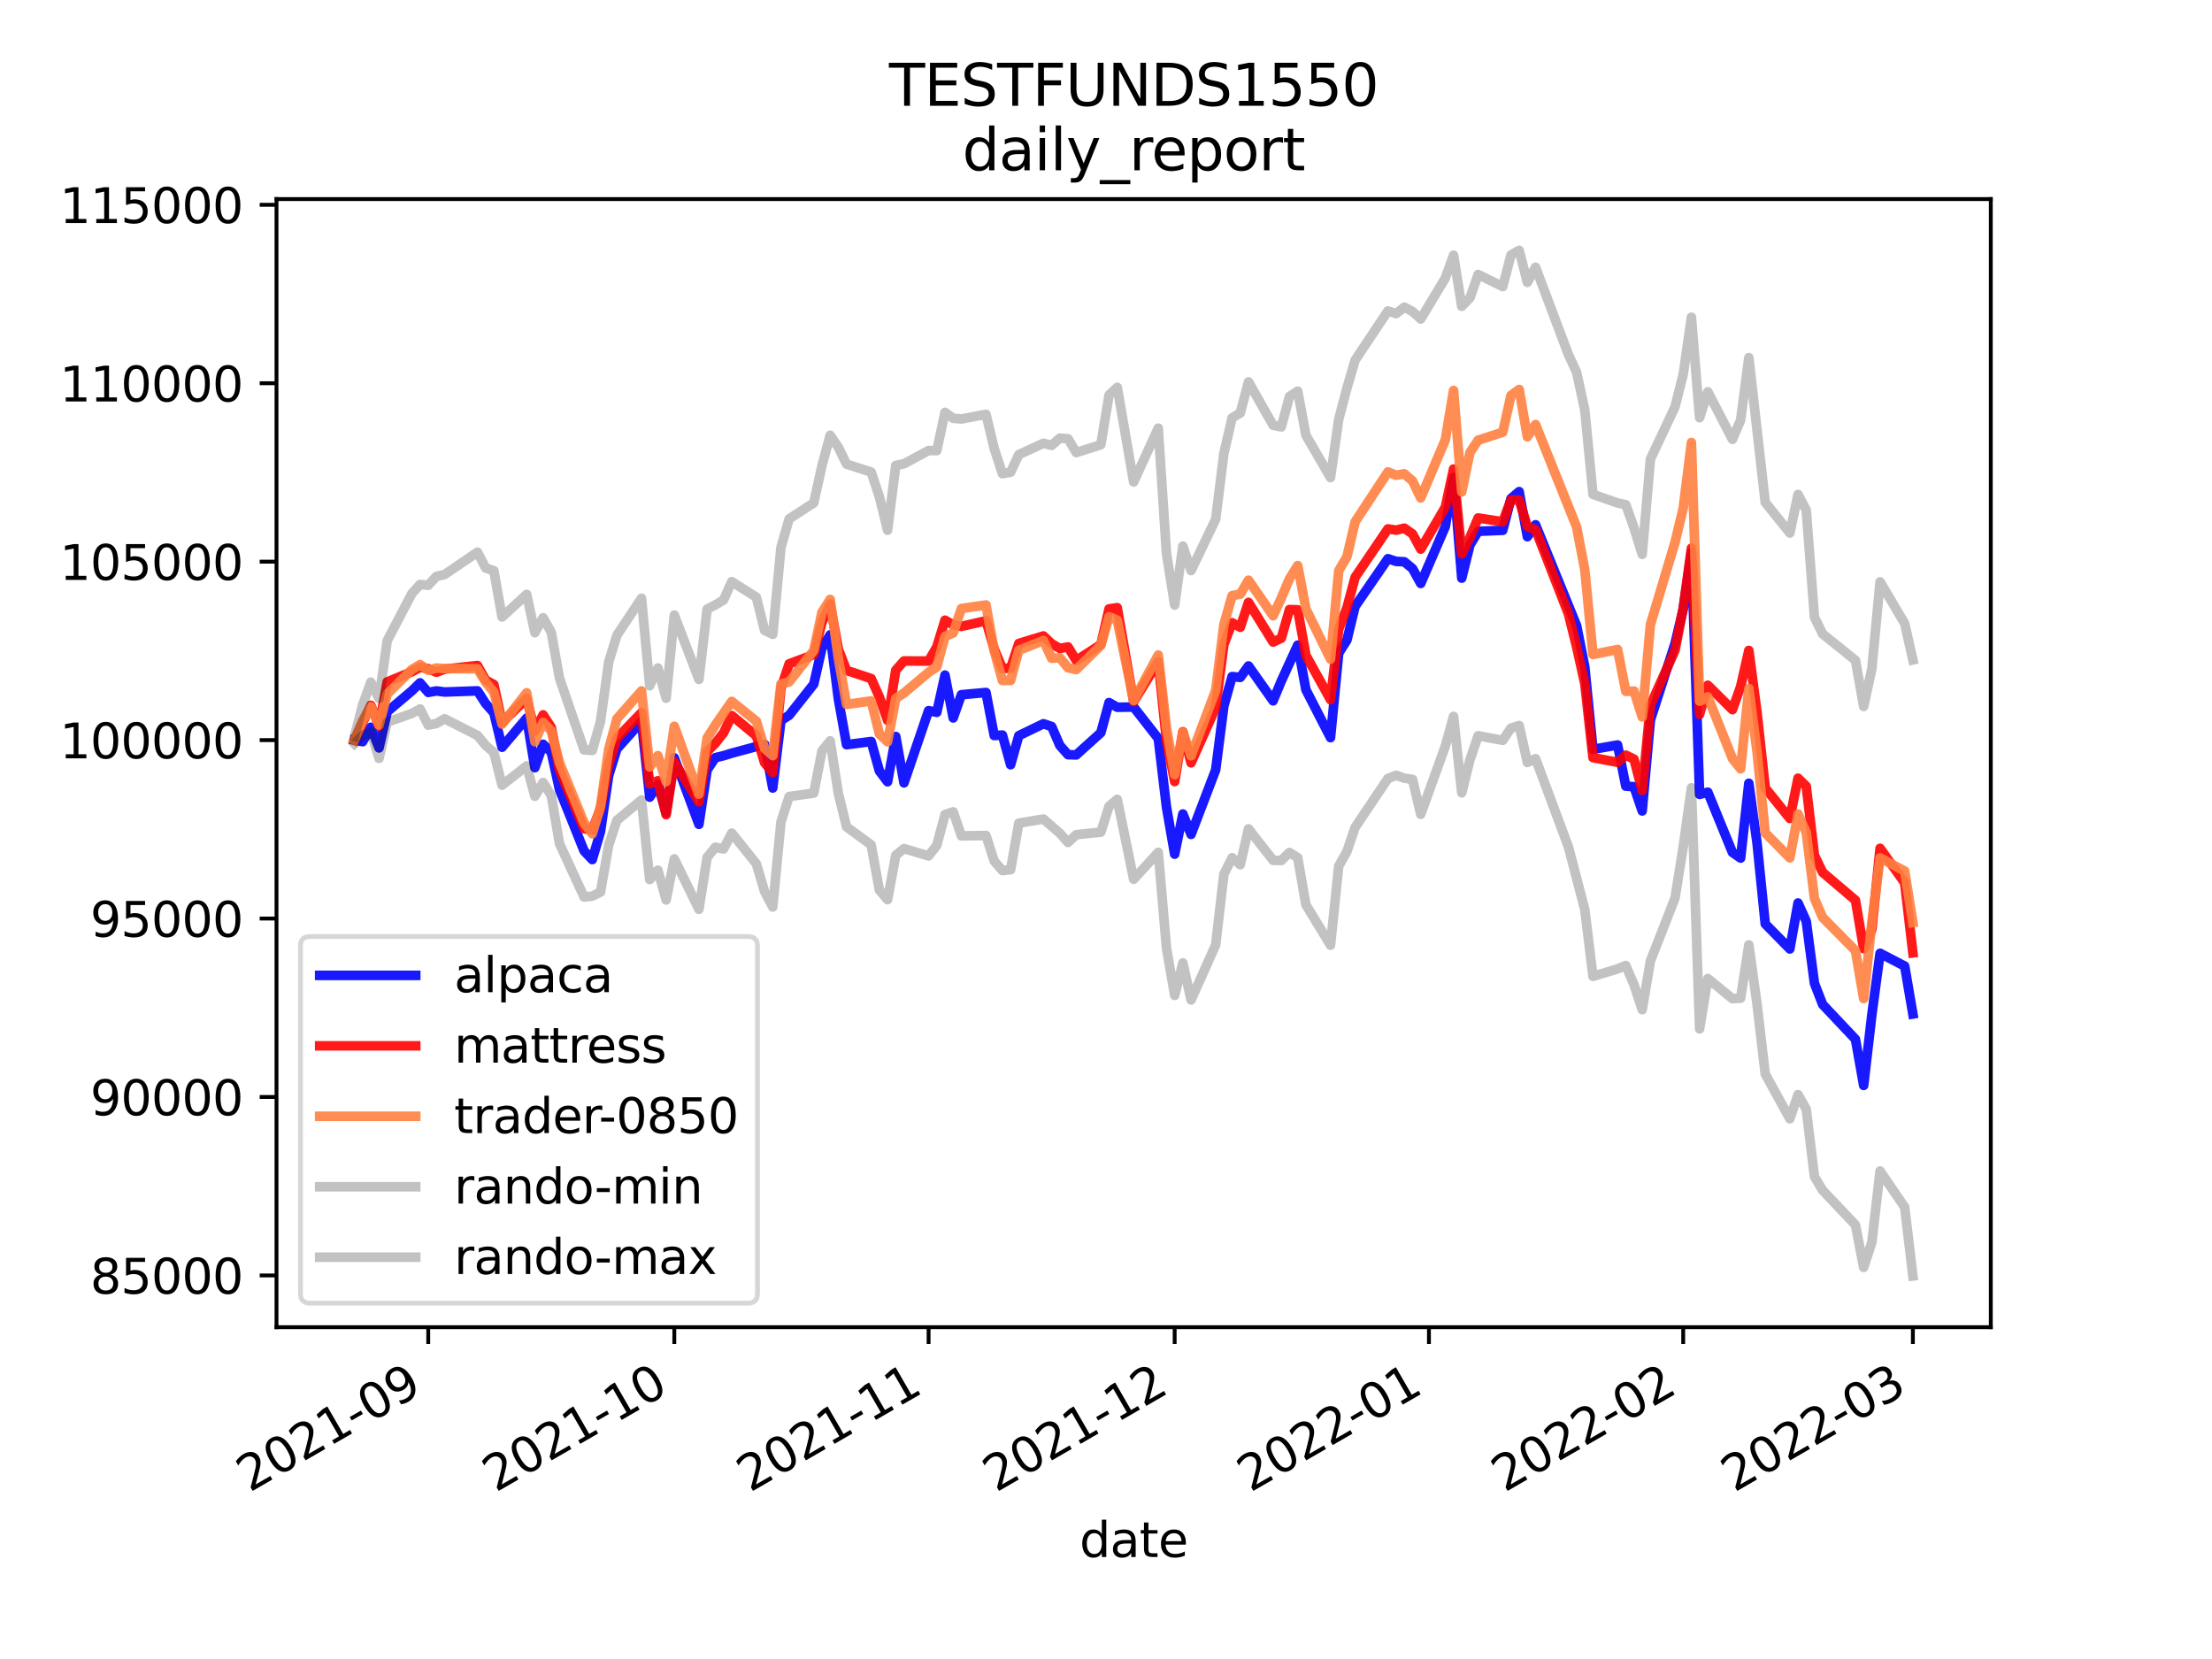 <?xml version="1.0" encoding="utf-8" standalone="no"?>
<!DOCTYPE svg PUBLIC "-//W3C//DTD SVG 1.1//EN"
  "http://www.w3.org/Graphics/SVG/1.1/DTD/svg11.dtd">
<svg height="345.6pt" version="1.1" viewBox="0 0 460.8 345.6" width="460.8pt" xmlns="http://www.w3.org/2000/svg" xmlns:xlink="http://www.w3.org/1999/xlink">
 <defs>
  <style type="text/css">*{stroke-linecap:butt;stroke-linejoin:round;}</style>
 </defs>
 <g id="figure_1">
  <g id="patch_1">
   <path d="M 0 345.6 
L 460.8 345.6 
L 460.8 0 
L 0 0 
z
" style="fill:#ffffff;"/>
  </g>
  <g id="axes_1">
   <g id="patch_2">
    <path d="M 57.6 276.48 
L 414.72 276.48 
L 414.72 41.472 
L 57.6 41.472 
z
" style="fill:#ffffff;"/>
   </g>
   <g id="matplotlib.axis_1">
    <g id="xtick_1">
     <g id="line2d_1">
      <defs>
       <path d="M 0 0 
L 0 3.5 
" id="m41ab665475" style="stroke:#000000;stroke-width:0.8;"/>
      </defs>
      <g>
       <use style="stroke:#000000;stroke-width:0.8;" x="89.211" xlink:href="#m41ab665475" y="276.48"/>
      </g>
     </g>
     <g id="text_1">
      <!-- 2021-09 -->
      <g transform="translate(51.986 310.952)rotate(-30)scale(0.1 -0.1)">
       <defs>
        <path d="M 1228 531 
L 3431 531 
L 3431 0 
L 469 0 
L 469 531 
Q 828 903 1448 1529 
Q 2069 2156 2228 2338 
Q 2531 2678 2651 2914 
Q 2772 3150 2772 3378 
Q 2772 3750 2511 3984 
Q 2250 4219 1831 4219 
Q 1534 4219 1204 4116 
Q 875 4013 500 3803 
L 500 4441 
Q 881 4594 1212 4672 
Q 1544 4750 1819 4750 
Q 2544 4750 2975 4387 
Q 3406 4025 3406 3419 
Q 3406 3131 3298 2873 
Q 3191 2616 2906 2266 
Q 2828 2175 2409 1742 
Q 1991 1309 1228 531 
z
" id="DejaVuSans-32" transform="scale(0.016)"/>
        <path d="M 2034 4250 
Q 1547 4250 1301 3770 
Q 1056 3291 1056 2328 
Q 1056 1369 1301 889 
Q 1547 409 2034 409 
Q 2525 409 2770 889 
Q 3016 1369 3016 2328 
Q 3016 3291 2770 3770 
Q 2525 4250 2034 4250 
z
M 2034 4750 
Q 2819 4750 3233 4129 
Q 3647 3509 3647 2328 
Q 3647 1150 3233 529 
Q 2819 -91 2034 -91 
Q 1250 -91 836 529 
Q 422 1150 422 2328 
Q 422 3509 836 4129 
Q 1250 4750 2034 4750 
z
" id="DejaVuSans-30" transform="scale(0.016)"/>
        <path d="M 794 531 
L 1825 531 
L 1825 4091 
L 703 3866 
L 703 4441 
L 1819 4666 
L 2450 4666 
L 2450 531 
L 3481 531 
L 3481 0 
L 794 0 
L 794 531 
z
" id="DejaVuSans-31" transform="scale(0.016)"/>
        <path d="M 313 2009 
L 1997 2009 
L 1997 1497 
L 313 1497 
L 313 2009 
z
" id="DejaVuSans-2d" transform="scale(0.016)"/>
        <path d="M 703 97 
L 703 672 
Q 941 559 1184 500 
Q 1428 441 1663 441 
Q 2288 441 2617 861 
Q 2947 1281 2994 2138 
Q 2813 1869 2534 1725 
Q 2256 1581 1919 1581 
Q 1219 1581 811 2004 
Q 403 2428 403 3163 
Q 403 3881 828 4315 
Q 1253 4750 1959 4750 
Q 2769 4750 3195 4129 
Q 3622 3509 3622 2328 
Q 3622 1225 3098 567 
Q 2575 -91 1691 -91 
Q 1453 -91 1209 -44 
Q 966 3 703 97 
z
M 1959 2075 
Q 2384 2075 2632 2365 
Q 2881 2656 2881 3163 
Q 2881 3666 2632 3958 
Q 2384 4250 1959 4250 
Q 1534 4250 1286 3958 
Q 1038 3666 1038 3163 
Q 1038 2656 1286 2365 
Q 1534 2075 1959 2075 
z
" id="DejaVuSans-39" transform="scale(0.016)"/>
       </defs>
       <use xlink:href="#DejaVuSans-32"/>
       <use x="63.623" xlink:href="#DejaVuSans-30"/>
       <use x="127.246" xlink:href="#DejaVuSans-32"/>
       <use x="190.869" xlink:href="#DejaVuSans-31"/>
       <use x="254.492" xlink:href="#DejaVuSans-2d"/>
       <use x="290.576" xlink:href="#DejaVuSans-30"/>
       <use x="354.199" xlink:href="#DejaVuSans-39"/>
      </g>
     </g>
    </g>
    <g id="xtick_2">
     <g id="line2d_2">
      <g>
       <use style="stroke:#000000;stroke-width:0.8;" x="140.472" xlink:href="#m41ab665475" y="276.48"/>
      </g>
     </g>
     <g id="text_2">
      <!-- 2021-10 -->
      <g transform="translate(103.248 310.952)rotate(-30)scale(0.1 -0.1)">
       <use xlink:href="#DejaVuSans-32"/>
       <use x="63.623" xlink:href="#DejaVuSans-30"/>
       <use x="127.246" xlink:href="#DejaVuSans-32"/>
       <use x="190.869" xlink:href="#DejaVuSans-31"/>
       <use x="254.492" xlink:href="#DejaVuSans-2d"/>
       <use x="290.576" xlink:href="#DejaVuSans-31"/>
       <use x="354.199" xlink:href="#DejaVuSans-30"/>
      </g>
     </g>
    </g>
    <g id="xtick_3">
     <g id="line2d_3">
      <g>
       <use style="stroke:#000000;stroke-width:0.8;" x="193.442" xlink:href="#m41ab665475" y="276.48"/>
      </g>
     </g>
     <g id="text_3">
      <!-- 2021-11 -->
      <g transform="translate(156.217 310.952)rotate(-30)scale(0.1 -0.1)">
       <use xlink:href="#DejaVuSans-32"/>
       <use x="63.623" xlink:href="#DejaVuSans-30"/>
       <use x="127.246" xlink:href="#DejaVuSans-32"/>
       <use x="190.869" xlink:href="#DejaVuSans-31"/>
       <use x="254.492" xlink:href="#DejaVuSans-2d"/>
       <use x="290.576" xlink:href="#DejaVuSans-31"/>
       <use x="354.199" xlink:href="#DejaVuSans-31"/>
      </g>
     </g>
    </g>
    <g id="xtick_4">
     <g id="line2d_4">
      <g>
       <use style="stroke:#000000;stroke-width:0.8;" x="244.704" xlink:href="#m41ab665475" y="276.48"/>
      </g>
     </g>
     <g id="text_4">
      <!-- 2021-12 -->
      <g transform="translate(207.479 310.952)rotate(-30)scale(0.1 -0.1)">
       <use xlink:href="#DejaVuSans-32"/>
       <use x="63.623" xlink:href="#DejaVuSans-30"/>
       <use x="127.246" xlink:href="#DejaVuSans-32"/>
       <use x="190.869" xlink:href="#DejaVuSans-31"/>
       <use x="254.492" xlink:href="#DejaVuSans-2d"/>
       <use x="290.576" xlink:href="#DejaVuSans-31"/>
       <use x="354.199" xlink:href="#DejaVuSans-32"/>
      </g>
     </g>
    </g>
    <g id="xtick_5">
     <g id="line2d_5">
      <g>
       <use style="stroke:#000000;stroke-width:0.8;" x="297.673" xlink:href="#m41ab665475" y="276.48"/>
      </g>
     </g>
     <g id="text_5">
      <!-- 2022-01 -->
      <g transform="translate(260.449 310.952)rotate(-30)scale(0.1 -0.1)">
       <use xlink:href="#DejaVuSans-32"/>
       <use x="63.623" xlink:href="#DejaVuSans-30"/>
       <use x="127.246" xlink:href="#DejaVuSans-32"/>
       <use x="190.869" xlink:href="#DejaVuSans-32"/>
       <use x="254.492" xlink:href="#DejaVuSans-2d"/>
       <use x="290.576" xlink:href="#DejaVuSans-30"/>
       <use x="354.199" xlink:href="#DejaVuSans-31"/>
      </g>
     </g>
    </g>
    <g id="xtick_6">
     <g id="line2d_6">
      <g>
       <use style="stroke:#000000;stroke-width:0.8;" x="350.643" xlink:href="#m41ab665475" y="276.48"/>
      </g>
     </g>
     <g id="text_6">
      <!-- 2022-02 -->
      <g transform="translate(313.419 310.952)rotate(-30)scale(0.1 -0.1)">
       <use xlink:href="#DejaVuSans-32"/>
       <use x="63.623" xlink:href="#DejaVuSans-30"/>
       <use x="127.246" xlink:href="#DejaVuSans-32"/>
       <use x="190.869" xlink:href="#DejaVuSans-32"/>
       <use x="254.492" xlink:href="#DejaVuSans-2d"/>
       <use x="290.576" xlink:href="#DejaVuSans-30"/>
       <use x="354.199" xlink:href="#DejaVuSans-32"/>
      </g>
     </g>
    </g>
    <g id="xtick_7">
     <g id="line2d_7">
      <g>
       <use style="stroke:#000000;stroke-width:0.8;" x="398.487" xlink:href="#m41ab665475" y="276.48"/>
      </g>
     </g>
     <g id="text_7">
      <!-- 2022-03 -->
      <g transform="translate(361.262 310.952)rotate(-30)scale(0.1 -0.1)">
       <defs>
        <path d="M 2597 2516 
Q 3050 2419 3304 2112 
Q 3559 1806 3559 1356 
Q 3559 666 3084 287 
Q 2609 -91 1734 -91 
Q 1441 -91 1130 -33 
Q 819 25 488 141 
L 488 750 
Q 750 597 1062 519 
Q 1375 441 1716 441 
Q 2309 441 2620 675 
Q 2931 909 2931 1356 
Q 2931 1769 2642 2001 
Q 2353 2234 1838 2234 
L 1294 2234 
L 1294 2753 
L 1863 2753 
Q 2328 2753 2575 2939 
Q 2822 3125 2822 3475 
Q 2822 3834 2567 4026 
Q 2313 4219 1838 4219 
Q 1578 4219 1281 4162 
Q 984 4106 628 3988 
L 628 4550 
Q 988 4650 1302 4700 
Q 1616 4750 1894 4750 
Q 2613 4750 3031 4423 
Q 3450 4097 3450 3541 
Q 3450 3153 3228 2886 
Q 3006 2619 2597 2516 
z
" id="DejaVuSans-33" transform="scale(0.016)"/>
       </defs>
       <use xlink:href="#DejaVuSans-32"/>
       <use x="63.623" xlink:href="#DejaVuSans-30"/>
       <use x="127.246" xlink:href="#DejaVuSans-32"/>
       <use x="190.869" xlink:href="#DejaVuSans-32"/>
       <use x="254.492" xlink:href="#DejaVuSans-2d"/>
       <use x="290.576" xlink:href="#DejaVuSans-30"/>
       <use x="354.199" xlink:href="#DejaVuSans-33"/>
      </g>
     </g>
    </g>
    <g id="text_8">
     <!-- date -->
     <g transform="translate(224.885 324.351)scale(0.1 -0.1)">
      <defs>
       <path d="M 2906 2969 
L 2906 4863 
L 3481 4863 
L 3481 0 
L 2906 0 
L 2906 525 
Q 2725 213 2448 61 
Q 2172 -91 1784 -91 
Q 1150 -91 751 415 
Q 353 922 353 1747 
Q 353 2572 751 3078 
Q 1150 3584 1784 3584 
Q 2172 3584 2448 3432 
Q 2725 3281 2906 2969 
z
M 947 1747 
Q 947 1113 1208 752 
Q 1469 391 1925 391 
Q 2381 391 2643 752 
Q 2906 1113 2906 1747 
Q 2906 2381 2643 2742 
Q 2381 3103 1925 3103 
Q 1469 3103 1208 2742 
Q 947 2381 947 1747 
z
" id="DejaVuSans-64" transform="scale(0.016)"/>
       <path d="M 2194 1759 
Q 1497 1759 1228 1600 
Q 959 1441 959 1056 
Q 959 750 1161 570 
Q 1363 391 1709 391 
Q 2188 391 2477 730 
Q 2766 1069 2766 1631 
L 2766 1759 
L 2194 1759 
z
M 3341 1997 
L 3341 0 
L 2766 0 
L 2766 531 
Q 2569 213 2275 61 
Q 1981 -91 1556 -91 
Q 1019 -91 701 211 
Q 384 513 384 1019 
Q 384 1609 779 1909 
Q 1175 2209 1959 2209 
L 2766 2209 
L 2766 2266 
Q 2766 2663 2505 2880 
Q 2244 3097 1772 3097 
Q 1472 3097 1187 3025 
Q 903 2953 641 2809 
L 641 3341 
Q 956 3463 1253 3523 
Q 1550 3584 1831 3584 
Q 2591 3584 2966 3190 
Q 3341 2797 3341 1997 
z
" id="DejaVuSans-61" transform="scale(0.016)"/>
       <path d="M 1172 4494 
L 1172 3500 
L 2356 3500 
L 2356 3053 
L 1172 3053 
L 1172 1153 
Q 1172 725 1289 603 
Q 1406 481 1766 481 
L 2356 481 
L 2356 0 
L 1766 0 
Q 1100 0 847 248 
Q 594 497 594 1153 
L 594 3053 
L 172 3053 
L 172 3500 
L 594 3500 
L 594 4494 
L 1172 4494 
z
" id="DejaVuSans-74" transform="scale(0.016)"/>
       <path d="M 3597 1894 
L 3597 1613 
L 953 1613 
Q 991 1019 1311 708 
Q 1631 397 2203 397 
Q 2534 397 2845 478 
Q 3156 559 3463 722 
L 3463 178 
Q 3153 47 2828 -22 
Q 2503 -91 2169 -91 
Q 1331 -91 842 396 
Q 353 884 353 1716 
Q 353 2575 817 3079 
Q 1281 3584 2069 3584 
Q 2775 3584 3186 3129 
Q 3597 2675 3597 1894 
z
M 3022 2063 
Q 3016 2534 2758 2815 
Q 2500 3097 2075 3097 
Q 1594 3097 1305 2825 
Q 1016 2553 972 2059 
L 3022 2063 
z
" id="DejaVuSans-65" transform="scale(0.016)"/>
      </defs>
      <use xlink:href="#DejaVuSans-64"/>
      <use x="63.477" xlink:href="#DejaVuSans-61"/>
      <use x="124.756" xlink:href="#DejaVuSans-74"/>
      <use x="163.965" xlink:href="#DejaVuSans-65"/>
     </g>
    </g>
   </g>
   <g id="matplotlib.axis_2">
    <g id="ytick_1">
     <g id="line2d_8">
      <defs>
       <path d="M 0 0 
L -3.5 0 
" id="mce8793247b" style="stroke:#000000;stroke-width:0.8;"/>
      </defs>
      <g>
       <use style="stroke:#000000;stroke-width:0.8;" x="57.6" xlink:href="#mce8793247b" y="265.692"/>
      </g>
     </g>
     <g id="text_9">
      <!-- 85000 -->
      <g transform="translate(18.788 269.491)scale(0.1 -0.1)">
       <defs>
        <path d="M 2034 2216 
Q 1584 2216 1326 1975 
Q 1069 1734 1069 1313 
Q 1069 891 1326 650 
Q 1584 409 2034 409 
Q 2484 409 2743 651 
Q 3003 894 3003 1313 
Q 3003 1734 2745 1975 
Q 2488 2216 2034 2216 
z
M 1403 2484 
Q 997 2584 770 2862 
Q 544 3141 544 3541 
Q 544 4100 942 4425 
Q 1341 4750 2034 4750 
Q 2731 4750 3128 4425 
Q 3525 4100 3525 3541 
Q 3525 3141 3298 2862 
Q 3072 2584 2669 2484 
Q 3125 2378 3379 2068 
Q 3634 1759 3634 1313 
Q 3634 634 3220 271 
Q 2806 -91 2034 -91 
Q 1263 -91 848 271 
Q 434 634 434 1313 
Q 434 1759 690 2068 
Q 947 2378 1403 2484 
z
M 1172 3481 
Q 1172 3119 1398 2916 
Q 1625 2713 2034 2713 
Q 2441 2713 2670 2916 
Q 2900 3119 2900 3481 
Q 2900 3844 2670 4047 
Q 2441 4250 2034 4250 
Q 1625 4250 1398 4047 
Q 1172 3844 1172 3481 
z
" id="DejaVuSans-38" transform="scale(0.016)"/>
        <path d="M 691 4666 
L 3169 4666 
L 3169 4134 
L 1269 4134 
L 1269 2991 
Q 1406 3038 1543 3061 
Q 1681 3084 1819 3084 
Q 2600 3084 3056 2656 
Q 3513 2228 3513 1497 
Q 3513 744 3044 326 
Q 2575 -91 1722 -91 
Q 1428 -91 1123 -41 
Q 819 9 494 109 
L 494 744 
Q 775 591 1075 516 
Q 1375 441 1709 441 
Q 2250 441 2565 725 
Q 2881 1009 2881 1497 
Q 2881 1984 2565 2268 
Q 2250 2553 1709 2553 
Q 1456 2553 1204 2497 
Q 953 2441 691 2322 
L 691 4666 
z
" id="DejaVuSans-35" transform="scale(0.016)"/>
       </defs>
       <use xlink:href="#DejaVuSans-38"/>
       <use x="63.623" xlink:href="#DejaVuSans-35"/>
       <use x="127.246" xlink:href="#DejaVuSans-30"/>
       <use x="190.869" xlink:href="#DejaVuSans-30"/>
       <use x="254.492" xlink:href="#DejaVuSans-30"/>
      </g>
     </g>
    </g>
    <g id="ytick_2">
     <g id="line2d_9">
      <g>
       <use style="stroke:#000000;stroke-width:0.8;" x="57.6" xlink:href="#mce8793247b" y="228.521"/>
      </g>
     </g>
     <g id="text_10">
      <!-- 90000 -->
      <g transform="translate(18.788 232.32)scale(0.1 -0.1)">
       <use xlink:href="#DejaVuSans-39"/>
       <use x="63.623" xlink:href="#DejaVuSans-30"/>
       <use x="127.246" xlink:href="#DejaVuSans-30"/>
       <use x="190.869" xlink:href="#DejaVuSans-30"/>
       <use x="254.492" xlink:href="#DejaVuSans-30"/>
      </g>
     </g>
    </g>
    <g id="ytick_3">
     <g id="line2d_10">
      <g>
       <use style="stroke:#000000;stroke-width:0.8;" x="57.6" xlink:href="#mce8793247b" y="191.349"/>
      </g>
     </g>
     <g id="text_11">
      <!-- 95000 -->
      <g transform="translate(18.788 195.149)scale(0.1 -0.1)">
       <use xlink:href="#DejaVuSans-39"/>
       <use x="63.623" xlink:href="#DejaVuSans-35"/>
       <use x="127.246" xlink:href="#DejaVuSans-30"/>
       <use x="190.869" xlink:href="#DejaVuSans-30"/>
       <use x="254.492" xlink:href="#DejaVuSans-30"/>
      </g>
     </g>
    </g>
    <g id="ytick_4">
     <g id="line2d_11">
      <g>
       <use style="stroke:#000000;stroke-width:0.8;" x="57.6" xlink:href="#mce8793247b" y="154.178"/>
      </g>
     </g>
     <g id="text_12">
      <!-- 100000 -->
      <g transform="translate(12.425 157.977)scale(0.1 -0.1)">
       <use xlink:href="#DejaVuSans-31"/>
       <use x="63.623" xlink:href="#DejaVuSans-30"/>
       <use x="127.246" xlink:href="#DejaVuSans-30"/>
       <use x="190.869" xlink:href="#DejaVuSans-30"/>
       <use x="254.492" xlink:href="#DejaVuSans-30"/>
       <use x="318.115" xlink:href="#DejaVuSans-30"/>
      </g>
     </g>
    </g>
    <g id="ytick_5">
     <g id="line2d_12">
      <g>
       <use style="stroke:#000000;stroke-width:0.8;" x="57.6" xlink:href="#mce8793247b" y="117.007"/>
      </g>
     </g>
     <g id="text_13">
      <!-- 105000 -->
      <g transform="translate(12.425 120.806)scale(0.1 -0.1)">
       <use xlink:href="#DejaVuSans-31"/>
       <use x="63.623" xlink:href="#DejaVuSans-30"/>
       <use x="127.246" xlink:href="#DejaVuSans-35"/>
       <use x="190.869" xlink:href="#DejaVuSans-30"/>
       <use x="254.492" xlink:href="#DejaVuSans-30"/>
       <use x="318.115" xlink:href="#DejaVuSans-30"/>
      </g>
     </g>
    </g>
    <g id="ytick_6">
     <g id="line2d_13">
      <g>
       <use style="stroke:#000000;stroke-width:0.8;" x="57.6" xlink:href="#mce8793247b" y="79.835"/>
      </g>
     </g>
     <g id="text_14">
      <!-- 110000 -->
      <g transform="translate(12.425 83.635)scale(0.1 -0.1)">
       <use xlink:href="#DejaVuSans-31"/>
       <use x="63.623" xlink:href="#DejaVuSans-31"/>
       <use x="127.246" xlink:href="#DejaVuSans-30"/>
       <use x="190.869" xlink:href="#DejaVuSans-30"/>
       <use x="254.492" xlink:href="#DejaVuSans-30"/>
       <use x="318.115" xlink:href="#DejaVuSans-30"/>
      </g>
     </g>
    </g>
    <g id="ytick_7">
     <g id="line2d_14">
      <g>
       <use style="stroke:#000000;stroke-width:0.8;" x="57.6" xlink:href="#mce8793247b" y="42.664"/>
      </g>
     </g>
     <g id="text_15">
      <!-- 115000 -->
      <g transform="translate(12.425 46.463)scale(0.1 -0.1)">
       <use xlink:href="#DejaVuSans-31"/>
       <use x="63.623" xlink:href="#DejaVuSans-31"/>
       <use x="127.246" xlink:href="#DejaVuSans-35"/>
       <use x="190.869" xlink:href="#DejaVuSans-30"/>
       <use x="254.492" xlink:href="#DejaVuSans-30"/>
       <use x="318.115" xlink:href="#DejaVuSans-30"/>
      </g>
     </g>
    </g>
   </g>
   <g id="line2d_15">
    <path clip-path="url(#p4ff91d358d)" d="M 73.833 154.178 
L 75.541 154.505 
L 77.25 151.499 
L 78.959 155.805 
L 80.668 148.261 
L 85.794 143.917 
L 87.502 142.251 
L 89.211 144.243 
L 90.92 143.933 
L 92.629 144.161 
L 99.463 143.919 
L 101.172 146.569 
L 102.881 148.51 
L 104.589 155.665 
L 109.716 149.598 
L 111.424 159.923 
L 113.133 155.047 
L 114.842 156.687 
L 116.55 164.484 
L 121.677 177.267 
L 123.385 179.065 
L 125.094 173.208 
L 126.803 161.516 
L 128.511 156.006 
L 133.638 150.286 
L 135.346 166.059 
L 137.055 163.399 
L 138.764 169.338 
L 140.472 157.881 
L 145.598 171.726 
L 147.307 160.385 
L 149.016 157.832 
L 150.725 157.43 
L 152.433 156.903 
L 159.268 155.059 
L 160.977 164.157 
L 162.686 150.11 
L 164.394 149.001 
L 169.52 142.516 
L 171.229 135.014 
L 172.938 132.246 
L 174.647 145.602 
L 176.355 155.135 
L 181.481 154.471 
L 183.19 160.605 
L 184.899 162.857 
L 186.607 153.424 
L 188.316 163.087 
L 193.442 148.05 
L 195.151 148.392 
L 196.86 140.639 
L 198.568 149.557 
L 200.277 144.724 
L 205.403 144.257 
L 207.112 153.223 
L 208.821 153.13 
L 210.529 159.308 
L 212.238 153.251 
L 217.364 150.771 
L 219.073 151.343 
L 220.782 155.294 
L 222.49 157.214 
L 224.199 157.262 
L 229.325 152.637 
L 231.034 146.36 
L 232.743 147.333 
L 236.16 147.29 
L 241.286 153.848 
L 242.995 168.121 
L 244.704 177.938 
L 246.412 169.57 
L 248.121 173.819 
L 253.247 160.376 
L 254.956 147.054 
L 256.664 140.944 
L 258.373 141.11 
L 260.082 138.726 
L 265.208 145.994 
L 266.917 141.865 
L 270.334 134.396 
L 272.043 143.689 
L 277.169 153.664 
L 278.878 136.042 
L 280.586 133.362 
L 282.295 126.322 
L 289.13 116.387 
L 290.839 116.946 
L 292.547 117.032 
L 294.256 118.444 
L 295.965 121.546 
L 301.091 109.676 
L 302.8 99.464 
L 304.508 120.438 
L 306.217 113.537 
L 307.926 110.681 
L 313.052 110.472 
L 314.761 103.861 
L 316.469 102.409 
L 318.178 111.804 
L 319.887 109.317 
L 328.43 130.309 
L 330.139 138.907 
L 331.848 156.102 
L 336.974 155.192 
L 338.682 163.769 
L 340.391 163.883 
L 342.1 168.934 
L 343.809 149.995 
L 348.935 134.068 
L 350.643 126.91 
L 352.352 115.157 
L 354.061 165.482 
L 355.77 165.026 
L 360.896 177.573 
L 362.604 178.757 
L 364.313 163.165 
L 366.022 175.613 
L 367.731 192.463 
L 372.857 197.679 
L 374.565 188.113 
L 376.274 191.916 
L 377.983 204.855 
L 379.691 209.253 
L 386.526 216.499 
L 388.235 226.116 
L 389.944 211.371 
L 391.652 198.591 
L 396.779 201.254 
L 398.487 211.23 
L 398.487 211.23 
" style="fill:none;stroke:#0000ff;stroke-linecap:square;stroke-opacity:0.9;stroke-width:2;"/>
   </g>
   <g id="line2d_16">
    <path clip-path="url(#p4ff91d358d)" d="M 73.833 154.178 
L 77.25 146.93 
L 78.959 151.256 
L 80.668 142.042 
L 85.794 139.944 
L 87.502 139.028 
L 89.211 139.285 
L 90.92 140.036 
L 92.629 139.397 
L 99.463 138.638 
L 101.172 141.681 
L 102.881 142.607 
L 104.589 150.48 
L 109.716 145.523 
L 111.424 152.278 
L 113.133 148.919 
L 114.842 151.542 
L 116.55 160.462 
L 121.677 172.637 
L 123.385 172.88 
L 125.094 168.409 
L 126.803 159.185 
L 128.511 153.77 
L 133.638 148.457 
L 135.346 163.302 
L 137.055 162.64 
L 138.764 169.718 
L 140.472 158.766 
L 145.598 167.055 
L 147.307 156.565 
L 149.016 154.836 
L 150.725 152.675 
L 152.433 149.06 
L 157.559 153.29 
L 159.268 158.876 
L 160.977 160.945 
L 162.686 143.398 
L 164.394 138.286 
L 169.52 136.38 
L 171.229 129.673 
L 172.938 125.833 
L 174.647 135.265 
L 176.355 139.66 
L 181.481 141.355 
L 183.19 145.202 
L 184.899 150.069 
L 186.607 139.619 
L 188.316 137.693 
L 193.442 137.71 
L 195.151 134.768 
L 196.86 129.202 
L 198.568 130.158 
L 200.277 130.492 
L 205.403 129.312 
L 207.112 135.228 
L 208.821 139.249 
L 210.529 139.188 
L 212.238 134.046 
L 217.364 132.48 
L 219.073 134.105 
L 220.782 135.08 
L 222.49 134.766 
L 224.199 137.58 
L 229.325 134.281 
L 231.034 126.84 
L 232.743 126.589 
L 236.16 146.158 
L 241.286 137.869 
L 242.995 154.212 
L 244.704 162.815 
L 246.412 152.437 
L 248.121 158.908 
L 253.247 147.427 
L 254.956 134.288 
L 256.664 129.725 
L 258.373 130.672 
L 260.082 125.487 
L 265.208 133.75 
L 266.917 132.947 
L 268.625 126.981 
L 270.334 127.033 
L 272.043 136.511 
L 277.169 145.766 
L 278.878 131.096 
L 280.586 126.624 
L 282.295 120.255 
L 289.13 110.181 
L 290.839 110.437 
L 292.547 110.026 
L 294.256 111.227 
L 295.965 114.387 
L 301.091 105.642 
L 302.8 97.711 
L 304.508 115.385 
L 306.217 111.95 
L 307.926 107.905 
L 313.052 108.695 
L 314.761 104.158 
L 316.469 104.174 
L 318.178 109.673 
L 319.887 110.351 
L 326.722 127.86 
L 328.43 134.721 
L 330.139 142.402 
L 331.848 157.83 
L 336.974 158.805 
L 338.682 157.31 
L 340.391 158.139 
L 342.1 164.676 
L 343.809 146.912 
L 348.935 135.481 
L 350.643 126.63 
L 352.352 114.191 
L 354.061 148.809 
L 355.77 142.753 
L 360.896 147.835 
L 362.604 143.035 
L 364.313 135.494 
L 366.022 148.447 
L 367.731 164.144 
L 372.857 170.503 
L 374.565 162.112 
L 376.274 163.799 
L 377.983 178.187 
L 379.691 181.735 
L 386.526 187.543 
L 388.235 197.617 
L 389.944 193.63 
L 391.652 176.718 
L 396.779 183.913 
L 398.487 198.499 
L 398.487 198.499 
" style="fill:none;stroke:#ff0000;stroke-linecap:square;stroke-opacity:0.9;stroke-width:2;"/>
   </g>
   <g id="line2d_17">
    <path clip-path="url(#p4ff91d358d)" d="M 73.833 154.178 
L 75.541 150.149 
L 77.25 147.221 
L 78.959 151.05 
L 80.668 144.589 
L 85.794 139.468 
L 87.502 138.439 
L 89.211 139.647 
L 90.92 139.163 
L 92.629 139.267 
L 99.463 139.328 
L 101.172 142.083 
L 102.881 144.187 
L 104.589 150.845 
L 109.716 144.315 
L 111.424 154.506 
L 113.133 150.495 
L 114.842 152.249 
L 116.55 158.885 
L 121.677 171.414 
L 123.385 173.698 
L 125.094 168.004 
L 126.803 156.132 
L 128.511 149.745 
L 133.638 143.934 
L 135.346 159.776 
L 137.055 157.413 
L 138.764 162.822 
L 140.472 151.297 
L 145.598 165.428 
L 147.307 153.748 
L 149.016 151.057 
L 152.433 146.118 
L 157.559 150.233 
L 159.268 155.876 
L 160.977 157.415 
L 162.686 142.498 
L 164.394 142.039 
L 169.52 135.513 
L 171.229 127.543 
L 172.938 124.872 
L 174.647 137.168 
L 176.355 146.741 
L 181.481 146.021 
L 183.19 152.885 
L 184.899 154.53 
L 186.607 145.5 
L 188.316 144.373 
L 193.442 140.061 
L 195.151 138.939 
L 196.86 132.575 
L 198.568 131.858 
L 200.277 126.767 
L 205.403 126.024 
L 207.112 135.608 
L 208.821 141.747 
L 210.529 141.752 
L 212.238 135.468 
L 217.364 133.44 
L 219.073 137.129 
L 220.782 137.036 
L 222.49 139.098 
L 224.199 139.489 
L 229.325 134.447 
L 231.034 128.482 
L 232.743 129.195 
L 236.16 145.939 
L 241.286 136.451 
L 242.995 151.618 
L 244.704 161.382 
L 246.412 152.544 
L 248.121 157.439 
L 253.247 143.826 
L 254.956 130.111 
L 256.664 124.094 
L 258.373 123.768 
L 260.082 120.868 
L 265.208 128.275 
L 266.917 124.595 
L 268.625 120.541 
L 270.334 117.816 
L 272.043 126.84 
L 277.169 137.303 
L 278.878 118.897 
L 280.586 115.997 
L 282.295 108.707 
L 289.13 98.314 
L 290.839 98.993 
L 292.547 98.703 
L 294.256 100.199 
L 295.965 103.722 
L 301.091 91.599 
L 302.8 81.34 
L 304.508 102.474 
L 306.217 94.254 
L 307.926 91.704 
L 313.052 90.036 
L 314.761 82.385 
L 316.469 81.135 
L 318.178 90.986 
L 319.887 88.447 
L 328.43 109.763 
L 330.139 118.664 
L 331.848 136.336 
L 336.974 135.306 
L 338.682 144.01 
L 340.391 143.959 
L 342.1 149.353 
L 343.809 130.124 
L 348.935 112.968 
L 350.643 105.876 
L 352.352 92.183 
L 354.061 146.071 
L 355.77 145.172 
L 360.896 158.012 
L 362.604 160.153 
L 364.313 143.415 
L 366.022 156.594 
L 367.731 173.505 
L 372.857 178.7 
L 374.565 169.564 
L 376.274 173.429 
L 377.983 187.175 
L 379.691 191.122 
L 386.526 198.048 
L 388.235 208.007 
L 389.944 192.132 
L 391.652 178.714 
L 396.779 181.455 
L 398.487 192.182 
L 398.487 192.182 
" style="fill:none;stroke:#ff8040;stroke-linecap:square;stroke-opacity:0.9;stroke-width:2;"/>
   </g>
   <g id="line2d_18">
    <path clip-path="url(#p4ff91d358d)" d="M 73.833 154.922 
L 75.541 153.213 
L 77.25 152.479 
L 78.959 157.987 
L 80.668 150.446 
L 85.794 148.619 
L 87.502 147.685 
L 89.211 151.066 
L 90.92 150.709 
L 92.629 149.737 
L 99.463 153.211 
L 101.172 155.286 
L 102.881 156.764 
L 104.589 163.561 
L 109.716 159.55 
L 111.424 165.88 
L 113.133 163.007 
L 114.842 165.742 
L 116.55 175.737 
L 121.677 186.863 
L 123.385 186.682 
L 125.094 185.833 
L 126.803 176.037 
L 128.511 170.894 
L 133.638 166.642 
L 135.346 183.231 
L 137.055 181.269 
L 138.764 187.48 
L 140.472 178.926 
L 145.598 189.421 
L 147.307 178.616 
L 149.016 176.488 
L 150.725 176.848 
L 152.433 173.554 
L 157.559 179.922 
L 159.268 185.72 
L 160.977 188.94 
L 162.686 171.26 
L 164.394 165.933 
L 169.52 165.214 
L 171.229 156.434 
L 172.938 154.337 
L 174.647 165.307 
L 176.355 172.25 
L 181.481 176.005 
L 183.19 185.409 
L 184.899 187.406 
L 186.607 178.162 
L 188.316 176.779 
L 193.442 178.302 
L 195.151 176.091 
L 196.86 169.691 
L 198.568 169.119 
L 200.277 174.13 
L 205.403 174.055 
L 207.112 179.37 
L 208.821 181.354 
L 210.529 181.177 
L 212.238 171.481 
L 217.364 170.618 
L 220.782 173.584 
L 222.49 175.495 
L 224.199 173.883 
L 229.325 173.348 
L 231.034 167.98 
L 232.743 166.516 
L 236.16 183.161 
L 241.286 177.56 
L 242.995 197.476 
L 244.704 207.356 
L 246.412 200.595 
L 248.121 208.31 
L 253.247 196.831 
L 254.956 182.104 
L 256.664 178.68 
L 258.373 180.136 
L 260.082 172.663 
L 265.208 179.222 
L 266.917 179.25 
L 268.625 177.589 
L 270.334 178.673 
L 272.043 188.487 
L 277.169 196.899 
L 278.878 180.403 
L 280.586 177.39 
L 282.295 172.356 
L 289.13 162.185 
L 290.839 161.507 
L 292.547 162.115 
L 294.256 162.358 
L 295.965 169.633 
L 301.091 155.422 
L 302.8 149.241 
L 304.508 165.153 
L 306.217 158.289 
L 307.926 153.272 
L 313.052 154.223 
L 314.761 151.689 
L 316.469 151.143 
L 318.178 158.826 
L 319.887 158.057 
L 326.722 176.392 
L 330.139 189.473 
L 331.848 203.396 
L 336.974 201.836 
L 338.682 201.136 
L 340.391 205.123 
L 342.1 210.335 
L 343.809 200.197 
L 348.935 187.086 
L 350.643 176.428 
L 352.352 164.114 
L 354.061 214.334 
L 355.77 203.844 
L 360.896 208.04 
L 362.604 207.936 
L 364.313 196.84 
L 366.022 209.176 
L 367.731 223.731 
L 372.857 233.062 
L 374.565 228.037 
L 376.274 231.076 
L 377.983 245.129 
L 379.691 247.971 
L 386.526 255.18 
L 388.235 264.026 
L 389.944 258.779 
L 391.652 243.953 
L 396.779 251.485 
L 398.487 265.798 
L 398.487 265.798 
" style="fill:none;stroke:#0d0d0d;stroke-linecap:square;stroke-opacity:0.25;stroke-width:2;"/>
   </g>
   <g id="line2d_19">
    <path clip-path="url(#p4ff91d358d)" d="M 73.833 153.435 
L 75.541 146.85 
L 77.25 142.105 
L 78.959 145.512 
L 80.668 133.451 
L 85.794 123.666 
L 87.502 121.756 
L 89.211 121.922 
L 90.92 120.07 
L 92.629 119.679 
L 99.463 115.025 
L 101.172 118.32 
L 102.881 118.897 
L 104.589 128.531 
L 109.716 123.828 
L 111.424 131.806 
L 113.133 128.686 
L 114.842 131.736 
L 116.55 141.265 
L 121.677 156.213 
L 123.385 156.33 
L 125.094 150.298 
L 126.803 137.925 
L 128.511 132.343 
L 133.638 124.63 
L 135.346 142.859 
L 137.055 139.154 
L 138.764 145.45 
L 140.472 128.129 
L 145.598 141.539 
L 147.307 126.88 
L 149.016 126.015 
L 150.725 124.992 
L 152.433 121.167 
L 157.559 124.407 
L 159.268 131.301 
L 160.977 132.139 
L 162.686 114.045 
L 164.394 108.085 
L 169.52 104.762 
L 171.229 97.017 
L 172.938 90.676 
L 174.647 93.192 
L 176.355 96.685 
L 181.481 98.341 
L 183.19 103.476 
L 184.899 110.453 
L 186.607 96.961 
L 188.316 96.614 
L 193.442 93.853 
L 195.151 93.87 
L 196.86 85.899 
L 198.568 87.139 
L 200.277 87.28 
L 205.403 86.308 
L 207.112 93.438 
L 208.821 98.676 
L 210.529 98.367 
L 212.238 94.703 
L 217.364 92.34 
L 219.073 92.778 
L 220.782 91.273 
L 222.49 91.403 
L 224.199 94.276 
L 229.325 92.646 
L 231.034 82.307 
L 232.743 80.689 
L 236.16 100.404 
L 241.286 89.185 
L 242.995 115.286 
L 244.704 126.044 
L 246.412 113.771 
L 248.121 118.862 
L 253.247 108.168 
L 254.956 94.451 
L 256.664 87.059 
L 258.373 86.036 
L 260.082 79.558 
L 265.208 88.587 
L 266.917 88.937 
L 268.625 82.597 
L 270.334 81.483 
L 272.043 90.661 
L 277.169 99.487 
L 278.878 87.356 
L 280.586 80.871 
L 282.295 75.029 
L 289.13 64.774 
L 290.839 65.335 
L 292.547 63.99 
L 294.256 64.893 
L 295.965 66.449 
L 301.091 57.92 
L 302.8 53.164 
L 304.508 63.809 
L 306.217 62.049 
L 307.926 57.186 
L 313.052 59.695 
L 314.761 53.115 
L 316.469 52.154 
L 318.178 58.818 
L 319.887 55.68 
L 326.722 73.848 
L 328.43 77.547 
L 330.139 85.39 
L 331.848 102.979 
L 336.974 104.779 
L 338.682 105.145 
L 340.391 109.954 
L 342.1 115.488 
L 343.809 95.648 
L 348.935 84.762 
L 350.643 77.971 
L 352.352 66.088 
L 354.061 87.02 
L 355.77 81.617 
L 360.896 91.526 
L 362.604 87.512 
L 364.313 74.503 
L 367.731 104.654 
L 372.857 111.039 
L 374.565 103.01 
L 376.274 106.254 
L 377.983 128.573 
L 379.691 132.063 
L 386.526 137.562 
L 388.235 147.17 
L 389.944 139.294 
L 391.652 121.211 
L 396.779 129.888 
L 398.487 137.468 
L 398.487 137.468 
" style="fill:none;stroke:#0d0d0d;stroke-linecap:square;stroke-opacity:0.25;stroke-width:2;"/>
   </g>
   <g id="patch_3">
    <path d="M 57.6 276.48 
L 57.6 41.472 
" style="fill:none;stroke:#000000;stroke-linecap:square;stroke-linejoin:miter;stroke-width:0.8;"/>
   </g>
   <g id="patch_4">
    <path d="M 414.72 276.48 
L 414.72 41.472 
" style="fill:none;stroke:#000000;stroke-linecap:square;stroke-linejoin:miter;stroke-width:0.8;"/>
   </g>
   <g id="patch_5">
    <path d="M 57.6 276.48 
L 414.72 276.48 
" style="fill:none;stroke:#000000;stroke-linecap:square;stroke-linejoin:miter;stroke-width:0.8;"/>
   </g>
   <g id="patch_6">
    <path d="M 57.6 41.472 
L 414.72 41.472 
" style="fill:none;stroke:#000000;stroke-linecap:square;stroke-linejoin:miter;stroke-width:0.8;"/>
   </g>
   <g id="text_16">
    <!-- TESTFUNDS1550 -->
    <g transform="translate(185.2 22.035)scale(0.12 -0.12)">
     <defs>
      <path d="M -19 4666 
L 3928 4666 
L 3928 4134 
L 2272 4134 
L 2272 0 
L 1638 0 
L 1638 4134 
L -19 4134 
L -19 4666 
z
" id="DejaVuSans-54" transform="scale(0.016)"/>
      <path d="M 628 4666 
L 3578 4666 
L 3578 4134 
L 1259 4134 
L 1259 2753 
L 3481 2753 
L 3481 2222 
L 1259 2222 
L 1259 531 
L 3634 531 
L 3634 0 
L 628 0 
L 628 4666 
z
" id="DejaVuSans-45" transform="scale(0.016)"/>
      <path d="M 3425 4513 
L 3425 3897 
Q 3066 4069 2747 4153 
Q 2428 4238 2131 4238 
Q 1616 4238 1336 4038 
Q 1056 3838 1056 3469 
Q 1056 3159 1242 3001 
Q 1428 2844 1947 2747 
L 2328 2669 
Q 3034 2534 3370 2195 
Q 3706 1856 3706 1288 
Q 3706 609 3251 259 
Q 2797 -91 1919 -91 
Q 1588 -91 1214 -16 
Q 841 59 441 206 
L 441 856 
Q 825 641 1194 531 
Q 1563 422 1919 422 
Q 2459 422 2753 634 
Q 3047 847 3047 1241 
Q 3047 1584 2836 1778 
Q 2625 1972 2144 2069 
L 1759 2144 
Q 1053 2284 737 2584 
Q 422 2884 422 3419 
Q 422 4038 858 4394 
Q 1294 4750 2059 4750 
Q 2388 4750 2728 4690 
Q 3069 4631 3425 4513 
z
" id="DejaVuSans-53" transform="scale(0.016)"/>
      <path d="M 628 4666 
L 3309 4666 
L 3309 4134 
L 1259 4134 
L 1259 2759 
L 3109 2759 
L 3109 2228 
L 1259 2228 
L 1259 0 
L 628 0 
L 628 4666 
z
" id="DejaVuSans-46" transform="scale(0.016)"/>
      <path d="M 556 4666 
L 1191 4666 
L 1191 1831 
Q 1191 1081 1462 751 
Q 1734 422 2344 422 
Q 2950 422 3222 751 
Q 3494 1081 3494 1831 
L 3494 4666 
L 4128 4666 
L 4128 1753 
Q 4128 841 3676 375 
Q 3225 -91 2344 -91 
Q 1459 -91 1007 375 
Q 556 841 556 1753 
L 556 4666 
z
" id="DejaVuSans-55" transform="scale(0.016)"/>
      <path d="M 628 4666 
L 1478 4666 
L 3547 763 
L 3547 4666 
L 4159 4666 
L 4159 0 
L 3309 0 
L 1241 3903 
L 1241 0 
L 628 0 
L 628 4666 
z
" id="DejaVuSans-4e" transform="scale(0.016)"/>
      <path d="M 1259 4147 
L 1259 519 
L 2022 519 
Q 2988 519 3436 956 
Q 3884 1394 3884 2338 
Q 3884 3275 3436 3711 
Q 2988 4147 2022 4147 
L 1259 4147 
z
M 628 4666 
L 1925 4666 
Q 3281 4666 3915 4102 
Q 4550 3538 4550 2338 
Q 4550 1131 3912 565 
Q 3275 0 1925 0 
L 628 0 
L 628 4666 
z
" id="DejaVuSans-44" transform="scale(0.016)"/>
     </defs>
     <use xlink:href="#DejaVuSans-54"/>
     <use x="61.084" xlink:href="#DejaVuSans-45"/>
     <use x="124.268" xlink:href="#DejaVuSans-53"/>
     <use x="187.744" xlink:href="#DejaVuSans-54"/>
     <use x="248.828" xlink:href="#DejaVuSans-46"/>
     <use x="306.348" xlink:href="#DejaVuSans-55"/>
     <use x="379.541" xlink:href="#DejaVuSans-4e"/>
     <use x="454.346" xlink:href="#DejaVuSans-44"/>
     <use x="531.348" xlink:href="#DejaVuSans-53"/>
     <use x="594.824" xlink:href="#DejaVuSans-31"/>
     <use x="658.447" xlink:href="#DejaVuSans-35"/>
     <use x="722.07" xlink:href="#DejaVuSans-35"/>
     <use x="785.693" xlink:href="#DejaVuSans-30"/>
    </g>
    <!-- daily_report -->
    <g transform="translate(200.467 35.472)scale(0.12 -0.12)">
     <defs>
      <path d="M 603 3500 
L 1178 3500 
L 1178 0 
L 603 0 
L 603 3500 
z
M 603 4863 
L 1178 4863 
L 1178 4134 
L 603 4134 
L 603 4863 
z
" id="DejaVuSans-69" transform="scale(0.016)"/>
      <path d="M 603 4863 
L 1178 4863 
L 1178 0 
L 603 0 
L 603 4863 
z
" id="DejaVuSans-6c" transform="scale(0.016)"/>
      <path d="M 2059 -325 
Q 1816 -950 1584 -1140 
Q 1353 -1331 966 -1331 
L 506 -1331 
L 506 -850 
L 844 -850 
Q 1081 -850 1212 -737 
Q 1344 -625 1503 -206 
L 1606 56 
L 191 3500 
L 800 3500 
L 1894 763 
L 2988 3500 
L 3597 3500 
L 2059 -325 
z
" id="DejaVuSans-79" transform="scale(0.016)"/>
      <path d="M 3263 -1063 
L 3263 -1509 
L -63 -1509 
L -63 -1063 
L 3263 -1063 
z
" id="DejaVuSans-5f" transform="scale(0.016)"/>
      <path d="M 2631 2963 
Q 2534 3019 2420 3045 
Q 2306 3072 2169 3072 
Q 1681 3072 1420 2755 
Q 1159 2438 1159 1844 
L 1159 0 
L 581 0 
L 581 3500 
L 1159 3500 
L 1159 2956 
Q 1341 3275 1631 3429 
Q 1922 3584 2338 3584 
Q 2397 3584 2469 3576 
Q 2541 3569 2628 3553 
L 2631 2963 
z
" id="DejaVuSans-72" transform="scale(0.016)"/>
      <path d="M 1159 525 
L 1159 -1331 
L 581 -1331 
L 581 3500 
L 1159 3500 
L 1159 2969 
Q 1341 3281 1617 3432 
Q 1894 3584 2278 3584 
Q 2916 3584 3314 3078 
Q 3713 2572 3713 1747 
Q 3713 922 3314 415 
Q 2916 -91 2278 -91 
Q 1894 -91 1617 61 
Q 1341 213 1159 525 
z
M 3116 1747 
Q 3116 2381 2855 2742 
Q 2594 3103 2138 3103 
Q 1681 3103 1420 2742 
Q 1159 2381 1159 1747 
Q 1159 1113 1420 752 
Q 1681 391 2138 391 
Q 2594 391 2855 752 
Q 3116 1113 3116 1747 
z
" id="DejaVuSans-70" transform="scale(0.016)"/>
      <path d="M 1959 3097 
Q 1497 3097 1228 2736 
Q 959 2375 959 1747 
Q 959 1119 1226 758 
Q 1494 397 1959 397 
Q 2419 397 2687 759 
Q 2956 1122 2956 1747 
Q 2956 2369 2687 2733 
Q 2419 3097 1959 3097 
z
M 1959 3584 
Q 2709 3584 3137 3096 
Q 3566 2609 3566 1747 
Q 3566 888 3137 398 
Q 2709 -91 1959 -91 
Q 1206 -91 779 398 
Q 353 888 353 1747 
Q 353 2609 779 3096 
Q 1206 3584 1959 3584 
z
" id="DejaVuSans-6f" transform="scale(0.016)"/>
     </defs>
     <use xlink:href="#DejaVuSans-64"/>
     <use x="63.477" xlink:href="#DejaVuSans-61"/>
     <use x="124.756" xlink:href="#DejaVuSans-69"/>
     <use x="152.539" xlink:href="#DejaVuSans-6c"/>
     <use x="180.322" xlink:href="#DejaVuSans-79"/>
     <use x="239.502" xlink:href="#DejaVuSans-5f"/>
     <use x="289.502" xlink:href="#DejaVuSans-72"/>
     <use x="328.365" xlink:href="#DejaVuSans-65"/>
     <use x="389.889" xlink:href="#DejaVuSans-70"/>
     <use x="453.365" xlink:href="#DejaVuSans-6f"/>
     <use x="514.547" xlink:href="#DejaVuSans-72"/>
     <use x="555.66" xlink:href="#DejaVuSans-74"/>
    </g>
   </g>
   <g id="legend_1">
    <g id="patch_7">
     <path d="M 64.6 271.48 
L 155.792 271.48 
Q 157.792 271.48 157.792 269.48 
L 157.792 197.089 
Q 157.792 195.089 155.792 195.089 
L 64.6 195.089 
Q 62.6 195.089 62.6 197.089 
L 62.6 269.48 
Q 62.6 271.48 64.6 271.48 
z
" style="fill:#ffffff;opacity:0.8;stroke:#cccccc;stroke-linejoin:miter;"/>
    </g>
    <g id="line2d_20">
     <path d="M 66.6 203.188 
L 86.6 203.188 
" style="fill:none;stroke:#0000ff;stroke-linecap:square;stroke-opacity:0.9;stroke-width:2;"/>
    </g>
    <g id="line2d_21"/>
    <g id="text_17">
     <!-- alpaca -->
     <g transform="translate(94.6 206.688)scale(0.1 -0.1)">
      <defs>
       <path d="M 3122 3366 
L 3122 2828 
Q 2878 2963 2633 3030 
Q 2388 3097 2138 3097 
Q 1578 3097 1268 2742 
Q 959 2388 959 1747 
Q 959 1106 1268 751 
Q 1578 397 2138 397 
Q 2388 397 2633 464 
Q 2878 531 3122 666 
L 3122 134 
Q 2881 22 2623 -34 
Q 2366 -91 2075 -91 
Q 1284 -91 818 406 
Q 353 903 353 1747 
Q 353 2603 823 3093 
Q 1294 3584 2113 3584 
Q 2378 3584 2631 3529 
Q 2884 3475 3122 3366 
z
" id="DejaVuSans-63" transform="scale(0.016)"/>
      </defs>
      <use xlink:href="#DejaVuSans-61"/>
      <use x="61.279" xlink:href="#DejaVuSans-6c"/>
      <use x="89.062" xlink:href="#DejaVuSans-70"/>
      <use x="152.539" xlink:href="#DejaVuSans-61"/>
      <use x="213.818" xlink:href="#DejaVuSans-63"/>
      <use x="268.799" xlink:href="#DejaVuSans-61"/>
     </g>
    </g>
    <g id="line2d_22">
     <path d="M 66.6 217.866 
L 86.6 217.866 
" style="fill:none;stroke:#ff0000;stroke-linecap:square;stroke-opacity:0.9;stroke-width:2;"/>
    </g>
    <g id="line2d_23"/>
    <g id="text_18">
     <!-- mattress -->
     <g transform="translate(94.6 221.366)scale(0.1 -0.1)">
      <defs>
       <path d="M 3328 2828 
Q 3544 3216 3844 3400 
Q 4144 3584 4550 3584 
Q 5097 3584 5394 3201 
Q 5691 2819 5691 2113 
L 5691 0 
L 5113 0 
L 5113 2094 
Q 5113 2597 4934 2840 
Q 4756 3084 4391 3084 
Q 3944 3084 3684 2787 
Q 3425 2491 3425 1978 
L 3425 0 
L 2847 0 
L 2847 2094 
Q 2847 2600 2669 2842 
Q 2491 3084 2119 3084 
Q 1678 3084 1418 2786 
Q 1159 2488 1159 1978 
L 1159 0 
L 581 0 
L 581 3500 
L 1159 3500 
L 1159 2956 
Q 1356 3278 1631 3431 
Q 1906 3584 2284 3584 
Q 2666 3584 2933 3390 
Q 3200 3197 3328 2828 
z
" id="DejaVuSans-6d" transform="scale(0.016)"/>
       <path d="M 2834 3397 
L 2834 2853 
Q 2591 2978 2328 3040 
Q 2066 3103 1784 3103 
Q 1356 3103 1142 2972 
Q 928 2841 928 2578 
Q 928 2378 1081 2264 
Q 1234 2150 1697 2047 
L 1894 2003 
Q 2506 1872 2764 1633 
Q 3022 1394 3022 966 
Q 3022 478 2636 193 
Q 2250 -91 1575 -91 
Q 1294 -91 989 -36 
Q 684 19 347 128 
L 347 722 
Q 666 556 975 473 
Q 1284 391 1588 391 
Q 1994 391 2212 530 
Q 2431 669 2431 922 
Q 2431 1156 2273 1281 
Q 2116 1406 1581 1522 
L 1381 1569 
Q 847 1681 609 1914 
Q 372 2147 372 2553 
Q 372 3047 722 3315 
Q 1072 3584 1716 3584 
Q 2034 3584 2315 3537 
Q 2597 3491 2834 3397 
z
" id="DejaVuSans-73" transform="scale(0.016)"/>
      </defs>
      <use xlink:href="#DejaVuSans-6d"/>
      <use x="97.412" xlink:href="#DejaVuSans-61"/>
      <use x="158.691" xlink:href="#DejaVuSans-74"/>
      <use x="197.9" xlink:href="#DejaVuSans-74"/>
      <use x="237.109" xlink:href="#DejaVuSans-72"/>
      <use x="275.973" xlink:href="#DejaVuSans-65"/>
      <use x="337.496" xlink:href="#DejaVuSans-73"/>
      <use x="389.596" xlink:href="#DejaVuSans-73"/>
     </g>
    </g>
    <g id="line2d_24">
     <path d="M 66.6 232.544 
L 86.6 232.544 
" style="fill:none;stroke:#ff8040;stroke-linecap:square;stroke-opacity:0.9;stroke-width:2;"/>
    </g>
    <g id="line2d_25"/>
    <g id="text_19">
     <!-- trader-0850 -->
     <g transform="translate(94.6 236.044)scale(0.1 -0.1)">
      <use xlink:href="#DejaVuSans-74"/>
      <use x="39.209" xlink:href="#DejaVuSans-72"/>
      <use x="80.322" xlink:href="#DejaVuSans-61"/>
      <use x="141.602" xlink:href="#DejaVuSans-64"/>
      <use x="205.078" xlink:href="#DejaVuSans-65"/>
      <use x="266.602" xlink:href="#DejaVuSans-72"/>
      <use x="301.34" xlink:href="#DejaVuSans-2d"/>
      <use x="337.424" xlink:href="#DejaVuSans-30"/>
      <use x="401.047" xlink:href="#DejaVuSans-38"/>
      <use x="464.67" xlink:href="#DejaVuSans-35"/>
      <use x="528.293" xlink:href="#DejaVuSans-30"/>
     </g>
    </g>
    <g id="line2d_26">
     <path d="M 66.6 247.222 
L 86.6 247.222 
" style="fill:none;stroke:#0d0d0d;stroke-linecap:square;stroke-opacity:0.25;stroke-width:2;"/>
    </g>
    <g id="line2d_27"/>
    <g id="text_20">
     <!-- rando-min -->
     <g transform="translate(94.6 250.722)scale(0.1 -0.1)">
      <defs>
       <path d="M 3513 2113 
L 3513 0 
L 2938 0 
L 2938 2094 
Q 2938 2591 2744 2837 
Q 2550 3084 2163 3084 
Q 1697 3084 1428 2787 
Q 1159 2491 1159 1978 
L 1159 0 
L 581 0 
L 581 3500 
L 1159 3500 
L 1159 2956 
Q 1366 3272 1645 3428 
Q 1925 3584 2291 3584 
Q 2894 3584 3203 3211 
Q 3513 2838 3513 2113 
z
" id="DejaVuSans-6e" transform="scale(0.016)"/>
      </defs>
      <use xlink:href="#DejaVuSans-72"/>
      <use x="41.113" xlink:href="#DejaVuSans-61"/>
      <use x="102.393" xlink:href="#DejaVuSans-6e"/>
      <use x="165.771" xlink:href="#DejaVuSans-64"/>
      <use x="229.248" xlink:href="#DejaVuSans-6f"/>
      <use x="292.305" xlink:href="#DejaVuSans-2d"/>
      <use x="328.389" xlink:href="#DejaVuSans-6d"/>
      <use x="425.801" xlink:href="#DejaVuSans-69"/>
      <use x="453.584" xlink:href="#DejaVuSans-6e"/>
     </g>
    </g>
    <g id="line2d_28">
     <path d="M 66.6 261.9 
L 86.6 261.9 
" style="fill:none;stroke:#0d0d0d;stroke-linecap:square;stroke-opacity:0.25;stroke-width:2;"/>
    </g>
    <g id="line2d_29"/>
    <g id="text_21">
     <!-- rando-max -->
     <g transform="translate(94.6 265.4)scale(0.1 -0.1)">
      <defs>
       <path d="M 3513 3500 
L 2247 1797 
L 3578 0 
L 2900 0 
L 1881 1375 
L 863 0 
L 184 0 
L 1544 1831 
L 300 3500 
L 978 3500 
L 1906 2253 
L 2834 3500 
L 3513 3500 
z
" id="DejaVuSans-78" transform="scale(0.016)"/>
      </defs>
      <use xlink:href="#DejaVuSans-72"/>
      <use x="41.113" xlink:href="#DejaVuSans-61"/>
      <use x="102.393" xlink:href="#DejaVuSans-6e"/>
      <use x="165.771" xlink:href="#DejaVuSans-64"/>
      <use x="229.248" xlink:href="#DejaVuSans-6f"/>
      <use x="292.305" xlink:href="#DejaVuSans-2d"/>
      <use x="328.389" xlink:href="#DejaVuSans-6d"/>
      <use x="425.801" xlink:href="#DejaVuSans-61"/>
      <use x="487.08" xlink:href="#DejaVuSans-78"/>
     </g>
    </g>
   </g>
  </g>
 </g>
 <defs>
  <clipPath id="p4ff91d358d">
   <rect height="235.008" width="357.12" x="57.6" y="41.472"/>
  </clipPath>
 </defs>
</svg>
